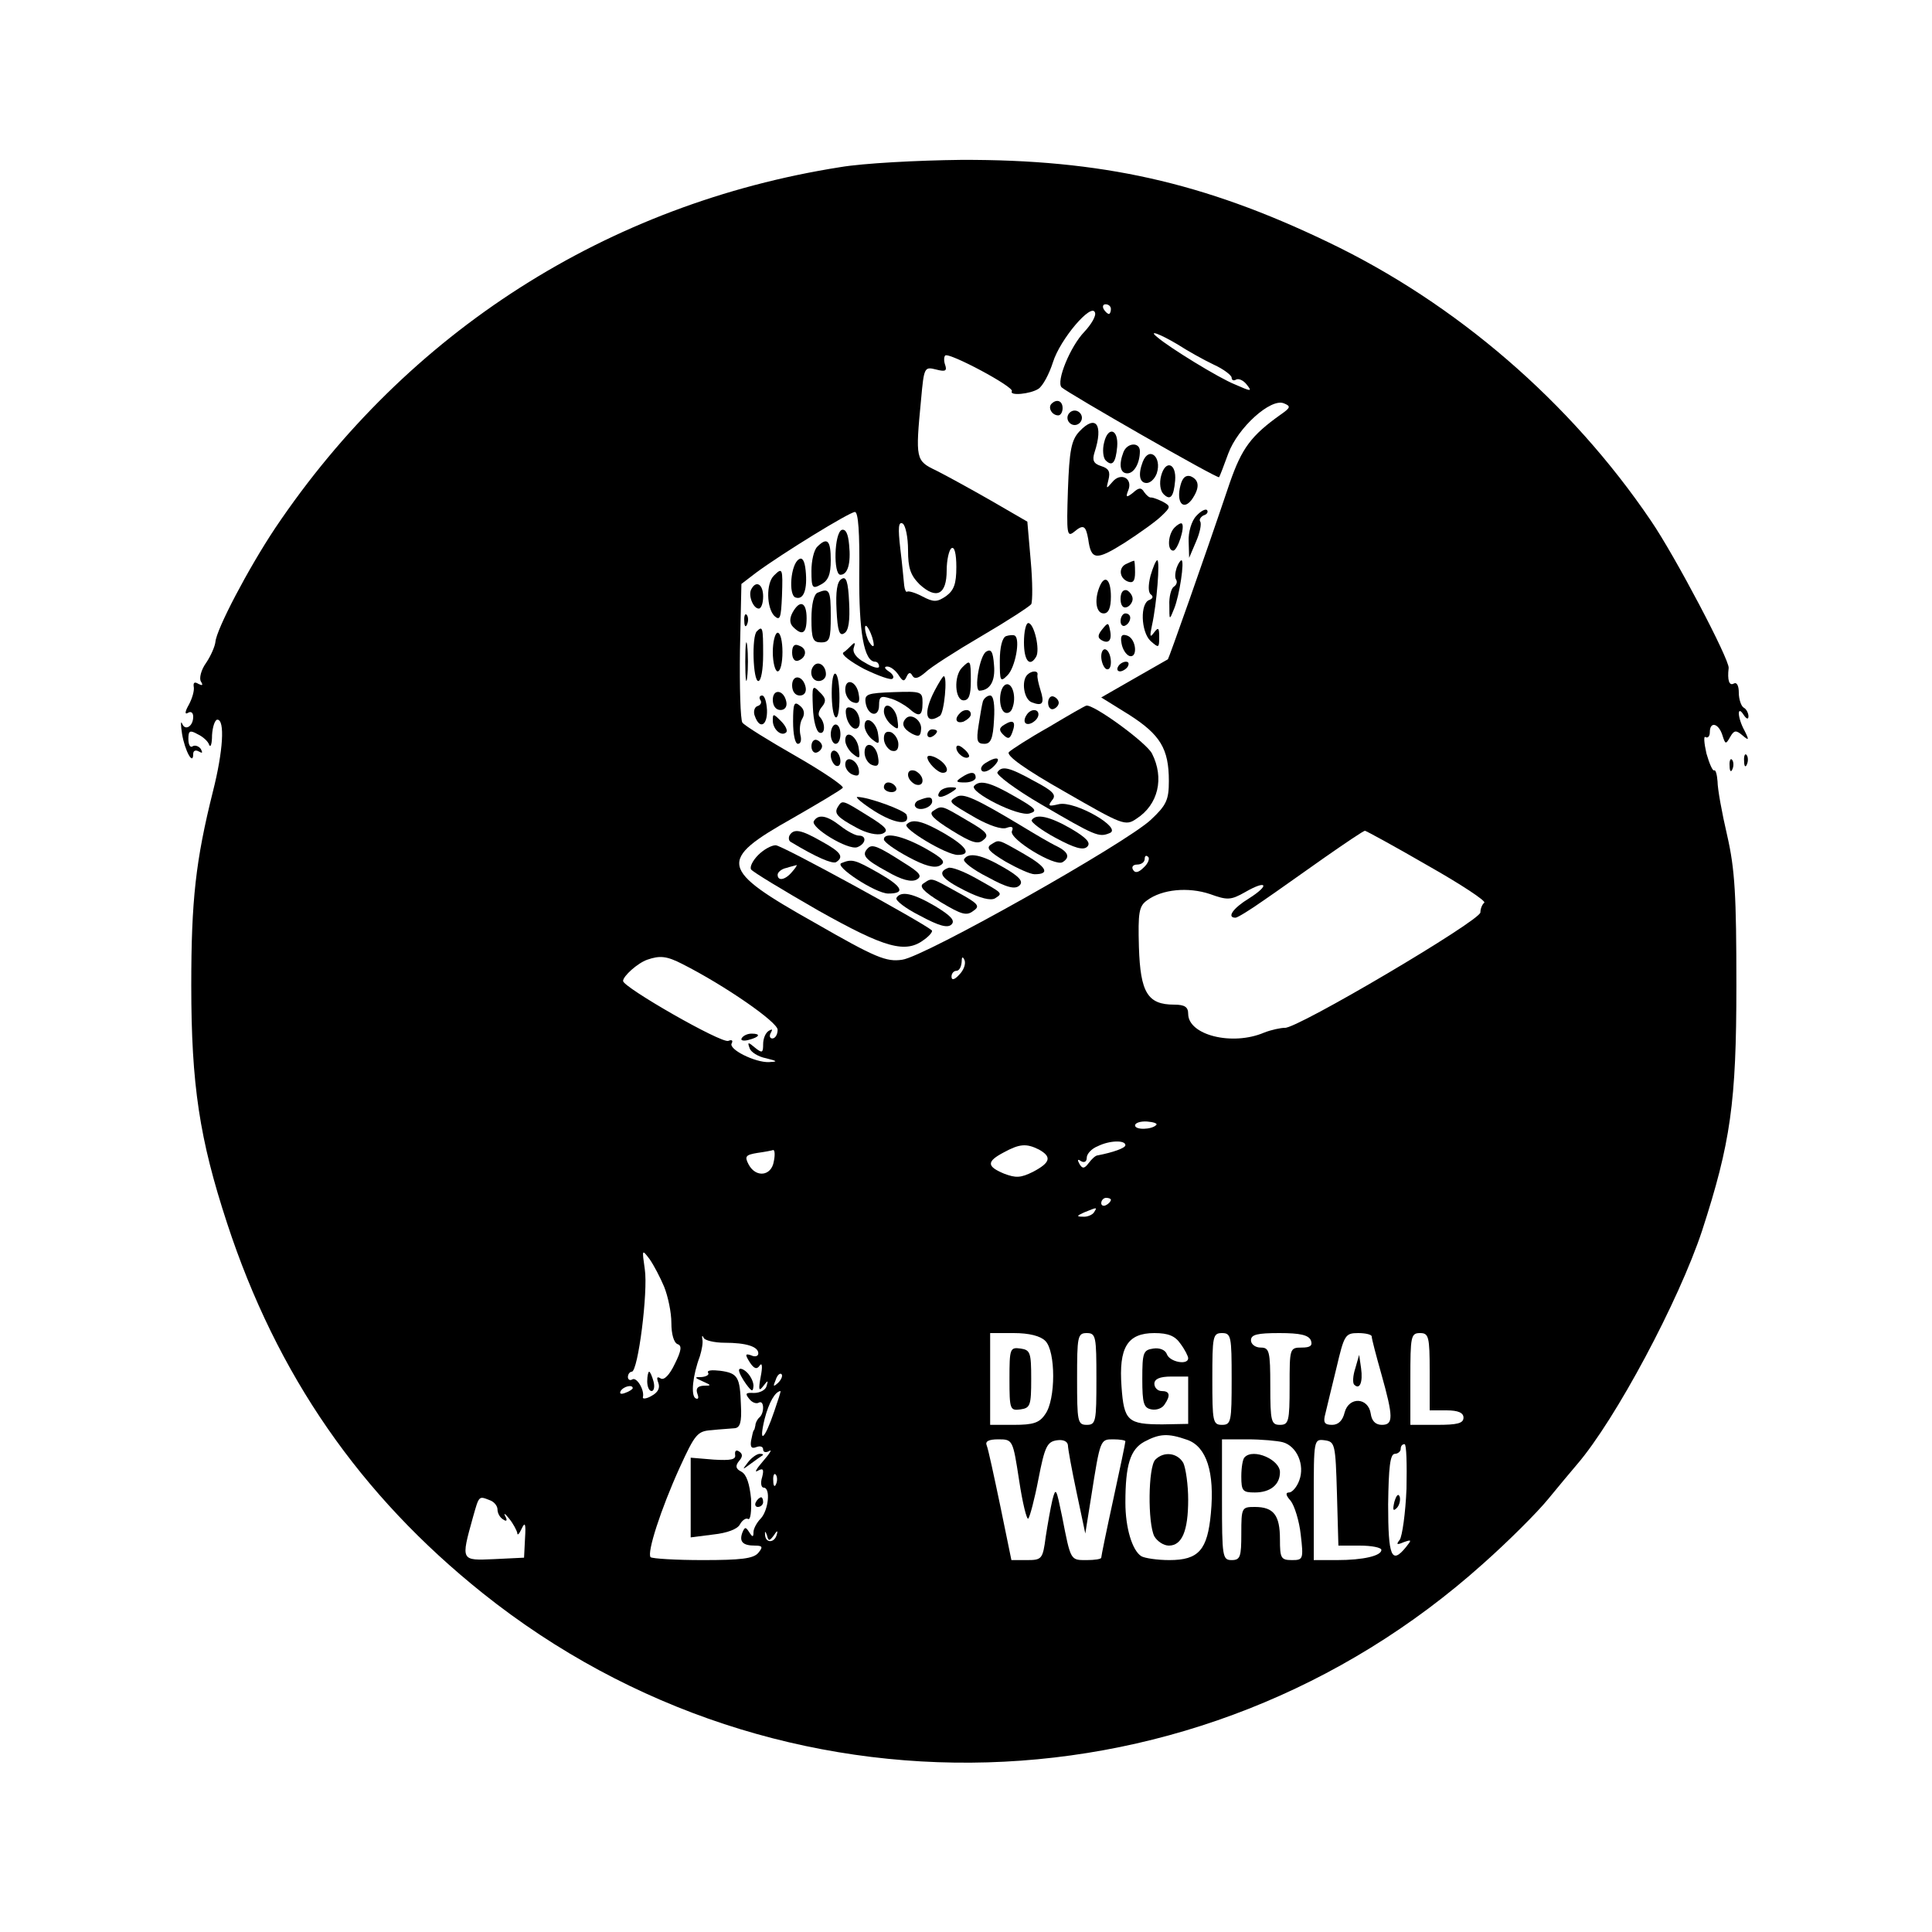 <?xml version="1.0" standalone="no"?>
<!DOCTYPE svg PUBLIC "-//W3C//DTD SVG 20010904//EN"
 "http://www.w3.org/TR/2001/REC-SVG-20010904/DTD/svg10.dtd">
<svg version="1.0" xmlns="http://www.w3.org/2000/svg"
 width="400pt" height="400pt" viewBox="0 0 400 400"
 preserveAspectRatio="xMidYMid meet">

<g transform="translate(0,400) scale(0.1,-0.1)"
fill="#000000" stroke="none">
<path d="M1740 3654 c-483 -76 -897 -341 -1170 -747 -56 -84 -122 -210 -124
-236 -1 -9 -9 -28 -19 -43 -11 -15 -15 -33 -11 -39 5 -8 3 -9 -5 -5 -8 5 -11
3 -10 -5 2 -8 -3 -25 -10 -38 -8 -14 -9 -21 -2 -17 6 4 11 1 11 -8 0 -20 -17
-30 -23 -14 -3 7 -3 -3 0 -22 6 -35 23 -66 23 -41 0 7 5 9 12 5 7 -4 8 -3 4 5
-4 6 -12 9 -17 6 -5 -4 -9 3 -9 15 0 17 3 19 19 10 11 -5 22 -15 24 -22 3 -7
6 2 6 20 1 17 6 32 11 32 16 0 12 -65 -9 -148 -36 -144 -45 -226 -45 -402 0
-206 17 -318 74 -492 103 -315 276 -564 530 -767 613 -489 1484 -464 2070 61
52 46 113 107 135 134 22 27 49 59 60 72 80 93 211 339 259 484 59 182 71 265
71 508 0 186 -3 240 -19 310 -11 47 -20 97 -20 112 -1 14 -4 25 -7 23 -3 -2
-10 14 -16 35 -5 22 -6 37 -2 34 5 -3 9 2 9 10 0 23 18 19 26 -6 6 -19 7 -20
16 -4 8 14 12 15 25 4 14 -12 15 -11 5 9 -15 27 -16 55 -2 33 6 -9 10 -10 10
-3 0 6 -4 15 -10 18 -5 3 -10 17 -10 31 0 14 -4 22 -10 19 -10 -6 -14 7 -11
32 2 17 -111 232 -161 305 -166 245 -403 450 -669 577 -258 124 -470 171 -759
170 -91 -1 -203 -7 -250 -15z m560 -294 c0 -5 -2 -10 -4 -10 -3 0 -8 5 -11 10
-3 6 -1 10 4 10 6 0 11 -4 11 -10z m-55 -47 c-29 -30 -59 -103 -47 -115 13
-12 323 -190 326 -186 1 1 10 24 19 49 20 54 88 115 115 104 15 -6 14 -9 -6
-23 -62 -44 -81 -70 -106 -142 -56 -166 -126 -363 -128 -365 -2 -1 -33 -19
-70 -40 l-68 -39 58 -36 c64 -41 82 -70 82 -137 0 -39 -5 -50 -37 -80 -52 -49
-469 -284 -515 -290 -33 -5 -55 4 -182 77 -197 111 -201 128 -45 216 54 31
101 59 104 63 2 4 -42 34 -98 66 -56 32 -106 63 -110 69 -4 6 -6 73 -5 149 l3
138 30 23 c54 40 194 126 205 126 7 0 10 -43 9 -127 -1 -122 10 -183 33 -183
4 0 8 -4 8 -10 0 -5 -13 -2 -29 8 -19 10 -27 22 -23 32 3 9 2 11 -4 5 -5 -5
-13 -13 -18 -16 -5 -4 15 -19 43 -34 29 -14 56 -24 59 -20 4 3 0 10 -8 15 -9
6 -10 10 -3 10 7 0 17 -8 23 -17 9 -14 12 -15 17 -4 4 9 8 10 12 2 5 -8 13 -5
27 7 10 10 63 44 116 75 53 31 99 61 103 66 3 6 3 46 -1 90 l-7 81 -76 44
c-42 24 -93 52 -113 62 -42 20 -43 23 -31 147 6 67 7 68 31 62 19 -5 23 -3 19
9 -3 8 -3 17 0 20 8 7 143 -65 138 -74 -6 -10 38 -6 55 5 9 6 22 30 30 55 15
48 80 124 87 103 3 -7 -8 -25 -22 -40z m193 -26 c20 -13 54 -32 75 -42 20 -9
37 -22 37 -27 0 -5 4 -7 9 -4 5 3 15 -1 22 -10 12 -15 10 -15 -24 0 -33 13
-137 77 -161 98 -20 16 5 7 42 -15z m-558 -426 c0 -37 5 -52 24 -71 35 -32 56
-21 56 29 0 22 5 43 10 46 6 4 10 -11 10 -39 0 -35 -5 -48 -21 -60 -19 -13
-26 -13 -49 -1 -15 8 -29 12 -32 10 -2 -2 -5 4 -6 13 -1 9 -4 44 -8 76 -5 43
-4 57 5 52 6 -4 11 -29 11 -55z m-71 -196 c0 -5 -4 -3 -9 5 -5 8 -9 22 -9 30
0 16 17 -16 18 -35z m1147 -457 c69 -39 122 -74 117 -77 -4 -3 -8 -12 -8 -20
0 -17 -381 -242 -405 -239 -8 0 -28 -4 -43 -10 -66 -28 -157 -5 -157 39 0 14
-7 19 -29 19 -55 0 -70 25 -73 119 -2 72 0 85 17 97 31 23 85 28 130 13 36
-13 43 -13 73 4 45 26 52 15 8 -13 -33 -20 -47 -40 -28 -40 4 0 30 16 57 35
28 19 85 60 128 90 43 30 80 55 83 55 2 0 61 -32 130 -72z m-588 -4 c-11 -11
-18 -12 -22 -5 -4 6 0 11 8 11 9 0 16 5 16 12 0 6 3 8 7 4 4 -3 0 -14 -9 -22z
m-955 -200 c87 -44 197 -120 197 -136 0 -10 -5 -18 -11 -18 -5 0 -7 5 -3 12 4
7 3 8 -4 4 -7 -4 -12 -16 -12 -28 0 -18 -2 -19 -17 -7 -14 12 -16 12 -11 -1 2
-8 18 -18 34 -21 24 -6 25 -7 6 -8 -29 -1 -85 27 -77 39 3 6 0 8 -7 5 -14 -6
-218 111 -218 124 0 10 30 37 50 44 26 9 40 8 73 -9z m573 -22 c-10 -11 -16
-12 -16 -4 0 7 5 12 10 12 6 0 10 8 11 18 0 11 2 13 6 4 3 -8 -2 -21 -11 -30z
m408 -311 c-9 -10 -44 -11 -44 -1 0 5 11 9 25 8 13 -1 22 -4 19 -7z m-64 -42
c0 -6 -26 -15 -57 -21 -5 0 -13 -8 -19 -16 -9 -12 -13 -12 -19 -2 -5 9 -4 11
3 6 7 -4 12 -1 12 7 0 8 10 19 23 24 24 12 57 13 57 2z m-179 -9 c27 -15 24
-27 -12 -46 -26 -13 -36 -13 -60 -4 -36 15 -37 25 -1 44 33 18 47 19 73 6z
m-549 -25 c-5 -30 -37 -34 -52 -6 -9 17 -6 20 18 24 15 2 30 5 33 6 3 0 4 -10
1 -24z m698 -79 c0 -3 -4 -8 -10 -11 -5 -3 -10 -1 -10 4 0 6 5 11 10 11 6 0
10 -2 10 -4z m-35 -26 c-3 -5 -14 -10 -23 -9 -14 0 -13 2 3 9 27 11 27 11 20
0z m-890 -154 c8 -20 15 -53 15 -75 0 -23 5 -41 13 -44 9 -3 8 -13 -6 -41 -11
-23 -22 -34 -29 -30 -8 5 -9 2 -5 -9 4 -11 -1 -20 -14 -27 -10 -6 -19 -7 -18
-3 4 15 -13 43 -22 37 -5 -3 -9 0 -9 5 0 6 4 11 8 11 13 0 34 166 27 212 -6
42 -6 42 10 21 9 -13 22 -38 30 -57z m125 -116 c45 0 70 -8 70 -22 0 -6 -7 -8
-15 -4 -12 4 -13 2 -3 -14 9 -14 15 -16 21 -7 5 7 6 -3 2 -23 -5 -27 -4 -32 5
-20 10 13 11 13 7 0 -2 -8 -14 -14 -26 -14 -17 1 -19 -1 -10 -12 6 -8 15 -11
20 -8 11 6 12 -20 2 -30 -5 -4 -9 -12 -9 -17 -1 -5 -2 -10 -4 -11 -1 -2 -3
-11 -5 -21 -2 -13 1 -17 11 -13 8 3 14 1 14 -5 0 -6 6 -7 13 -3 6 4 1 -5 -13
-21 -14 -16 -19 -25 -11 -20 11 6 13 3 9 -13 -4 -12 -2 -22 3 -22 15 0 10 -47
-6 -64 -8 -8 -15 -21 -15 -28 0 -11 -2 -11 -9 0 -7 11 -9 11 -14 -1 -7 -19 1
-27 26 -27 16 0 17 -3 7 -15 -10 -12 -36 -15 -115 -15 -56 0 -104 3 -108 6 -8
9 21 99 60 185 32 70 37 76 66 78 18 2 39 3 48 4 11 1 15 12 13 48 -2 58 -6
66 -43 71 -17 2 -28 1 -25 -4 3 -4 -3 -8 -13 -9 -16 0 -16 -1 2 -9 18 -8 19
-9 1 -9 -12 -1 -16 -6 -12 -17 3 -8 2 -12 -4 -9 -10 6 -6 47 9 87 4 13 7 29 5
36 -1 7 0 8 3 2 2 -5 22 -10 43 -10z m664 4 c22 -21 22 -122 0 -152 -12 -18
-25 -22 -65 -22 l-49 0 0 95 0 95 49 0 c32 0 55 -6 65 -16z m106 -79 c0 -88
-1 -95 -20 -95 -19 0 -20 7 -20 95 0 88 1 95 20 95 19 0 20 -7 20 -95z m174
73 c9 -12 16 -26 16 -30 0 -15 -38 -8 -44 8 -3 9 -15 14 -28 12 -21 -3 -23 -8
-23 -63 0 -51 3 -60 19 -63 10 -2 22 2 27 10 13 19 11 28 -6 28 -8 0 -15 7
-15 15 0 10 11 15 35 15 l35 0 0 -49 0 -49 -53 -1 c-72 0 -80 7 -85 78 -6 81
12 111 68 111 29 0 43 -6 54 -22z m106 -73 c0 -88 -1 -95 -20 -95 -19 0 -20 7
-20 95 0 88 1 95 20 95 19 0 20 -7 20 -95z m164 80 c4 -11 -1 -15 -19 -15 -25
0 -25 -2 -25 -80 0 -73 -2 -80 -20 -80 -18 0 -20 7 -20 80 0 73 -2 80 -20 80
-11 0 -20 7 -20 15 0 12 13 15 59 15 43 0 60 -4 65 -15z m126 8 c0 -5 9 -39
20 -78 25 -89 25 -105 1 -105 -13 0 -21 8 -23 23 -5 34 -45 36 -54 3 -4 -17
-13 -26 -26 -26 -16 0 -19 5 -14 23 3 12 13 55 23 95 16 68 18 72 45 72 15 0
28 -3 28 -7z m120 -73 l0 -80 35 0 c24 0 35 -5 35 -15 0 -12 -13 -15 -55 -15
l-55 0 0 95 c0 88 1 95 20 95 18 0 20 -7 20 -80z m-1349 -23 c-10 -9 -11 -8
-5 6 3 10 9 15 12 12 3 -3 0 -11 -7 -18z m-301 -11 c0 -2 -7 -7 -16 -10 -8 -3
-12 -2 -9 4 6 10 25 14 25 6z m293 -48 c-20 -59 -33 -70 -20 -16 9 35 22 57
33 58 1 0 -5 -19 -13 -42z m855 -59 c40 -14 57 -67 49 -152 -7 -76 -25 -97
-86 -97 -25 0 -51 4 -58 8 -19 12 -33 59 -33 111 0 78 10 110 39 126 32 17 49
18 89 4z m-348 -84 c7 -47 16 -83 19 -79 3 3 13 40 21 82 13 67 18 77 38 80
13 2 22 -2 23 -10 0 -7 8 -51 18 -98 l18 -85 12 75 c19 121 19 120 46 120 14
0 25 -2 25 -4 0 -3 -11 -56 -25 -120 -14 -64 -25 -118 -25 -121 0 -3 -14 -5
-30 -5 -34 0 -33 -2 -51 90 -12 58 -13 62 -20 35 -4 -17 -10 -51 -14 -77 -6
-46 -8 -48 -39 -48 l-32 0 -23 112 c-13 62 -25 118 -28 125 -4 9 4 13 24 13
30 0 30 -1 43 -85z m546 79 c29 -8 46 -47 34 -79 -5 -14 -15 -25 -21 -25 -8 0
-7 -6 3 -17 8 -10 18 -42 21 -70 6 -51 5 -53 -18 -53 -23 0 -25 4 -25 43 0 50
-13 67 -52 67 -27 0 -28 -1 -28 -55 0 -48 -2 -55 -20 -55 -19 0 -20 7 -20 125
l0 125 53 0 c28 0 62 -3 73 -6z m112 -106 l3 -108 44 0 c25 0 45 -4 45 -9 0
-12 -37 -21 -92 -21 l-48 0 0 126 c0 124 0 125 23 122 21 -3 22 -8 25 -110z
m144 10 c-2 -51 -9 -99 -14 -106 -8 -10 -6 -11 8 -5 17 6 17 5 5 -10 -30 -37
-37 -20 -37 88 1 77 4 105 14 105 6 0 12 5 12 10 0 6 3 10 8 10 4 0 5 -42 4
-92z m-1305 10 c-3 -8 -6 -5 -6 6 -1 11 2 17 5 13 3 -3 4 -12 1 -19z m-593
-34 c9 -3 16 -12 16 -19 0 -8 5 -17 12 -21 7 -5 9 -2 4 7 -4 8 0 5 8 -5 9 -11
16 -25 17 -30 0 -6 4 -2 9 9 7 15 9 11 7 -20 l-2 -40 -62 -3 c-69 -3 -69 -4
-44 86 13 46 12 45 35 36z m588 -73 c7 11 9 11 6 1 -5 -17 -23 -17 -24 0 -1 9
1 8 4 -1 3 -12 5 -12 14 0z"/>
<path d="M2177 3164 c-8 -8 1 -24 14 -24 5 0 9 7 9 15 0 15 -12 20 -23 9z"/>
<path d="M2210 3135 c0 -8 7 -15 15 -15 8 0 15 7 15 15 0 8 -7 15 -15 15 -8 0
-15 -7 -15 -15z"/>
<path d="M2235 3107 c-17 -18 -21 -39 -24 -122 -3 -91 -2 -98 13 -86 19 16 24
13 29 -15 6 -44 16 -45 75 -8 31 20 66 45 77 56 19 18 19 20 3 29 -10 5 -21 9
-24 9 -4 -1 -10 4 -15 11 -6 10 -11 10 -23 -1 -14 -11 -16 -10 -10 5 10 25
-16 38 -33 17 -13 -15 -13 -15 -8 5 4 16 1 23 -15 28 -16 5 -19 12 -14 28 19
58 3 80 -31 44z"/>
<path d="M2286 3084 c-4 -15 -2 -32 3 -37 14 -14 21 -5 24 28 3 37 -19 43 -27
9z"/>
<path d="M2326 3064 c-10 -26 -7 -44 8 -44 14 0 26 21 26 46 0 19 -26 18 -34
-2z"/>
<path d="M2366 3044 c-10 -26 -7 -44 8 -44 8 0 17 9 21 20 11 34 -16 57 -29
24z"/>
<path d="M2404 3015 c-4 -15 -2 -31 5 -38 14 -14 21 -6 24 28 3 36 -20 44 -29
10z"/>
<path d="M2444 2995 c-9 -34 5 -53 23 -30 17 24 17 41 -2 49 -10 3 -17 -3 -21
-19z"/>
<path d="M2477 2932 c-10 -10 -17 -34 -16 -53 l1 -34 14 33 c8 18 12 37 9 42
-3 4 1 10 7 13 7 2 10 7 7 11 -3 3 -13 -2 -22 -12z"/>
<path d="M2432 2908 c-14 -14 -16 -48 -3 -48 9 0 25 49 18 56 -2 2 -9 -2 -15
-8z"/>
<path d="M1743 2903 c-16 -6 -18 -93 -3 -93 15 0 22 23 18 62 -2 23 -7 33 -15
31z"/>
<path d="M1692 2868 c-7 -7 -12 -29 -12 -50 0 -36 2 -38 20 -28 15 8 20 21 20
50 0 41 -7 49 -28 28z"/>
<path d="M1654 2842 c-17 -10 -22 -74 -7 -79 17 -6 25 17 21 56 -2 20 -7 28
-14 23z"/>
<path d="M2333 2833 c-18 -7 -16 -30 2 -37 11 -4 15 1 15 19 0 14 -1 25 -2 24
-2 0 -9 -3 -15 -6z"/>
<path d="M2382 2808 c-5 -20 -5 -35 1 -39 5 -4 4 -8 -3 -11 -20 -6 -18 -66 2
-85 17 -15 18 -15 18 8 0 20 -2 21 -11 9 -8 -11 -9 -8 -4 15 10 45 17 135 11
135 -3 0 -9 -15 -14 -32z"/>
<path d="M2436 2824 c-3 -9 -4 -20 -1 -24 3 -5 1 -11 -5 -15 -5 -3 -10 -21 -9
-38 0 -32 0 -32 10 -7 11 27 22 100 15 100 -2 0 -7 -7 -10 -16z"/>
<path d="M1602 2808 c-16 -16 -15 -66 1 -83 12 -11 14 -5 16 41 2 58 1 60 -17
42z"/>
<path d="M1742 2801 c-9 -5 -12 -26 -10 -64 2 -43 6 -55 16 -48 9 5 12 26 10
64 -2 43 -6 55 -16 48z"/>
<path d="M2276 2784 c-11 -28 -6 -54 9 -54 10 0 15 11 15 35 0 36 -13 47 -24
19z"/>
<path d="M1556 2781 c-8 -12 3 -41 15 -41 5 0 9 11 9 25 0 25 -14 34 -24 16z"/>
<path d="M1693 2773 c-8 -3 -13 -24 -13 -54 0 -42 3 -49 20 -49 18 0 20 7 20
55 0 54 -3 58 -27 48z"/>
<path d="M2320 2760 c0 -13 5 -20 13 -17 6 2 12 10 12 17 0 7 -6 15 -12 18 -8
2 -13 -5 -13 -18z"/>
<path d="M1641 2732 c-7 -13 -6 -23 1 -30 19 -19 28 -14 28 18 0 34 -14 39
-29 12z"/>
<path d="M1541 2714 c0 -11 3 -14 6 -6 3 7 2 16 -1 19 -3 4 -6 -2 -5 -13z"/>
<path d="M2320 2714 c0 -8 5 -12 10 -9 6 3 10 10 10 16 0 5 -4 9 -10 9 -5 0
-10 -7 -10 -16z"/>
<path d="M2120 2670 c0 -38 12 -52 25 -30 9 14 -4 70 -16 70 -5 0 -9 -18 -9
-40z"/>
<path d="M2282 2697 c-9 -11 -10 -17 -2 -22 15 -9 23 -1 18 21 -3 15 -4 16
-16 1z"/>
<path d="M1567 2693 c-11 -10 -8 -103 3 -103 6 0 10 25 10 55 0 56 -1 60 -13
48z"/>
<path d="M1543 2630 c0 -36 2 -50 4 -32 2 17 2 47 0 65 -2 17 -4 3 -4 -33z"/>
<path d="M1600 2650 c0 -22 5 -40 10 -40 6 0 10 18 10 40 0 22 -4 40 -10 40
-5 0 -10 -18 -10 -40z"/>
<path d="M2083 2683 c-8 -3 -13 -23 -13 -51 0 -43 1 -45 16 -30 16 16 27 75
15 82 -3 2 -12 1 -18 -1z"/>
<path d="M2322 2668 c2 -12 9 -23 16 -26 18 -6 15 35 -4 42 -11 4 -15 0 -12
-16z"/>
<path d="M1640 2649 c0 -12 5 -19 12 -17 18 6 20 25 3 31 -10 5 -15 0 -15 -14z"/>
<path d="M2042 2651 c-14 -8 -26 -81 -14 -81 22 1 33 20 30 53 -2 28 -6 34
-16 28z"/>
<path d="M2280 2641 c0 -11 5 -23 10 -26 6 -3 10 3 10 14 0 11 -4 23 -10 26
-5 3 -10 -3 -10 -14z"/>
<path d="M1686 2623 c-12 -12 -6 -33 9 -33 8 0 15 6 15 14 0 17 -14 28 -24 19z"/>
<path d="M1992 2618 c-18 -18 -15 -68 3 -68 11 0 15 11 15 40 0 44 -1 45 -18
28z"/>
<path d="M2315 2620 c-3 -5 -2 -10 4 -10 5 0 13 5 16 10 3 6 2 10 -4 10 -5 0
-13 -4 -16 -10z"/>
<path d="M1722 2565 c0 -25 3 -47 8 -50 5 -3 8 15 8 40 0 25 -3 47 -8 50 -5 3
-8 -15 -8 -40z"/>
<path d="M2127 2603 c-13 -13 -7 -51 9 -57 23 -9 27 -2 18 26 -4 13 -7 26 -6
31 2 9 -12 9 -21 0z"/>
<path d="M1640 2581 c0 -12 6 -21 16 -21 9 0 14 7 12 17 -5 25 -28 28 -28 4z"/>
<path d="M1935 2570 c-24 -46 -19 -72 11 -52 9 6 16 82 8 82 -2 0 -10 -13 -19
-30z"/>
<path d="M1750 2572 c0 -11 7 -23 16 -26 11 -4 15 0 12 16 -4 28 -28 36 -28
10z"/>
<path d="M2083 2583 c-15 -5 -17 -49 -3 -58 6 -3 13 0 16 9 9 23 0 53 -13 49z"/>
<path d="M1683 2535 c1 -27 7 -50 14 -52 12 -4 12 21 0 33 -4 4 -2 13 5 21 9
11 8 18 -5 30 -15 16 -16 13 -14 -32z"/>
<path d="M1600 2551 c0 -12 6 -21 16 -21 9 0 14 7 12 17 -5 25 -28 28 -28 4z"/>
<path d="M1792 2546 c4 -28 28 -33 28 -6 0 18 4 20 23 14 12 -3 29 -13 38 -20
22 -20 29 -17 29 11 0 23 -2 24 -60 22 -54 -2 -60 -4 -58 -21z"/>
<path d="M1574 2551 c4 -5 1 -11 -6 -13 -6 -2 -9 -12 -5 -21 10 -28 26 -19 25
13 -1 17 -5 30 -10 30 -5 0 -7 -4 -4 -9z"/>
<path d="M2035 2548 c-2 -7 -6 -30 -9 -50 -5 -32 -3 -38 12 -38 13 0 18 10 20
50 2 31 -1 50 -8 50 -6 0 -13 -6 -15 -12z"/>
<path d="M2170 2545 c0 -9 5 -15 11 -13 6 2 11 8 11 13 0 5 -5 11 -11 13 -6 2
-11 -4 -11 -13z"/>
<path d="M1642 2506 c0 -26 4 -46 10 -46 6 0 8 8 5 19 -2 10 -1 25 4 33 6 10
4 20 -5 27 -12 10 -14 4 -14 -33z"/>
<path d="M1752 2518 c2 -12 9 -23 16 -26 18 -6 15 35 -4 42 -11 4 -15 0 -12
-16z"/>
<path d="M1830 2527 c0 -8 7 -21 16 -28 14 -11 15 -10 12 11 -3 26 -28 41 -28
17z"/>
<path d="M2172 2495 c-41 -23 -78 -47 -83 -52 -7 -7 34 -36 115 -82 120 -69
126 -72 149 -56 45 29 58 84 32 135 -12 23 -122 103 -136 99 -2 0 -37 -20 -77
-44z"/>
<path d="M1987 2523 c-12 -12 -7 -22 8 -17 8 4 15 10 15 15 0 11 -14 12 -23 2z"/>
<path d="M2125 2519 c-4 -6 -5 -13 -2 -16 7 -7 27 6 27 18 0 12 -17 12 -25 -2z"/>
<path d="M1600 2508 c0 -18 18 -34 28 -24 3 4 -2 14 -11 23 -16 16 -17 16 -17
1z"/>
<path d="M1876 2513 c-11 -11 -6 -22 12 -32 14 -7 18 -6 19 9 2 18 -20 34 -31
23z"/>
<path d="M1790 2497 c0 -8 7 -21 16 -28 14 -11 15 -10 12 11 -3 26 -28 41 -28
17z"/>
<path d="M2080 2500 c-12 -7 -12 -12 -3 -21 10 -10 14 -9 19 5 8 22 2 27 -16
16z"/>
<path d="M1720 2480 c0 -11 5 -20 10 -20 6 0 10 9 10 20 0 11 -4 20 -10 20 -5
0 -10 -9 -10 -20z"/>
<path d="M1830 2471 c0 -10 7 -21 15 -25 10 -3 15 1 15 13 0 10 -7 21 -15 25
-10 3 -15 -1 -15 -13z"/>
<path d="M1920 2479 c0 -5 5 -7 10 -4 6 3 10 8 10 11 0 2 -4 4 -10 4 -5 0 -10
-5 -10 -11z"/>
<path d="M1750 2467 c0 -8 7 -21 16 -28 14 -11 15 -10 12 11 -3 26 -28 41 -28
17z"/>
<path d="M1680 2455 c0 -9 5 -15 11 -13 6 2 11 8 11 13 0 5 -5 11 -11 13 -6 2
-11 -4 -11 -13z"/>
<path d="M1790 2442 c0 -11 7 -23 16 -26 11 -4 15 0 12 16 -4 28 -28 36 -28
10z"/>
<path d="M1980 2452 c0 -12 19 -26 26 -19 2 2 -2 10 -11 17 -9 8 -15 8 -15 2z"/>
<path d="M1720 2436 c0 -8 5 -18 10 -21 6 -3 10 1 10 9 0 8 -4 18 -10 21 -5 3
-10 -1 -10 -9z"/>
<path d="M1920 2432 c0 -10 21 -32 32 -32 16 0 8 19 -12 30 -11 6 -20 7 -20 2z"/>
<path d="M1750 2417 c0 -8 7 -18 16 -21 11 -4 14 -1 12 11 -4 21 -28 30 -28
10z"/>
<path d="M2040 2420 c-8 -5 -11 -12 -7 -16 4 -4 15 0 24 9 18 18 8 23 -17 7z"/>
<path d="M1880 2396 c0 -8 7 -16 15 -20 9 -3 15 0 15 8 0 8 -7 16 -15 20 -9 3
-15 0 -15 -8z"/>
<path d="M2065 2401 c-3 -5 37 -35 90 -66 113 -66 120 -69 142 -60 29 10 -72
68 -105 60 -21 -5 -23 -4 -14 8 10 11 3 19 -37 40 -52 29 -67 32 -76 18z"/>
<path d="M1990 2390 c-12 -8 -11 -10 8 -10 12 0 22 5 22 10 0 13 -11 13 -30 0z"/>
<path d="M1830 2370 c0 -5 7 -10 16 -10 8 0 12 5 9 10 -3 6 -10 10 -16 10 -5
0 -9 -4 -9 -10z"/>
<path d="M2017 2373 c-12 -12 92 -65 115 -57 17 5 13 10 -31 35 -50 29 -72 35
-84 22z"/>
<path d="M1945 2360 c-8 -13 5 -13 25 0 13 8 13 10 -2 10 -9 0 -20 -4 -23 -10z"/>
<path d="M1980 2350 c-17 -10 -18 -10 41 -44 27 -15 53 -24 63 -20 11 4 15 2
11 -7 -6 -16 89 -74 105 -64 16 10 12 21 -12 33 -13 6 -45 25 -73 42 -95 57
-121 69 -135 60z"/>
<path d="M1810 2321 c43 -27 75 -31 67 -8 -3 9 -79 37 -102 37 -5 0 10 -13 35
-29z"/>
<path d="M1902 2343 c-6 -2 -10 -9 -7 -13 7 -11 35 -2 35 11 0 10 -8 10 -28 2z"/>
<path d="M1735 2330 c-9 -14 -2 -22 39 -44 20 -11 42 -16 53 -12 14 6 9 13
-30 37 -53 33 -53 33 -62 19z"/>
<path d="M1932 2321 c-10 -6 1 -17 38 -40 42 -26 55 -30 66 -20 13 10 7 17
-33 40 -54 32 -53 32 -71 20z"/>
<path d="M1685 2300 c-8 -13 71 -61 90 -54 18 7 20 24 3 24 -7 0 -24 9 -38 20
-28 22 -46 25 -55 10z"/>
<path d="M2136 2302 c-2 -4 20 -21 50 -37 39 -21 57 -26 65 -18 8 8 -1 18 -33
37 -45 26 -73 32 -82 18z"/>
<path d="M1877 2293 c-9 -8 82 -63 106 -63 29 0 19 17 -27 44 -45 26 -67 32
-79 19z"/>
<path d="M1635 2271 c-3 -5 -2 -12 2 -14 53 -32 86 -46 94 -42 17 11 10 21
-30 43 -42 24 -57 27 -66 13z"/>
<path d="M1830 2262 c0 -5 22 -21 50 -36 35 -19 55 -24 66 -18 13 7 8 14 -31
36 -47 26 -85 34 -85 18z"/>
<path d="M2051 2251 c-10 -7 -2 -15 31 -35 25 -14 51 -26 60 -26 33 0 25 15
-22 42 -56 32 -51 30 -69 19z"/>
<path d="M1570 2230 c-12 -12 -18 -25 -15 -30 3 -5 66 -43 139 -85 139 -78
181 -90 220 -60 11 8 18 17 15 19 -20 17 -310 176 -323 176 -9 0 -25 -9 -36
-20z m70 -35 c-14 -17 -30 -20 -30 -6 0 5 8 12 18 14 9 3 19 5 21 6 2 0 -2 -6
-9 -14z"/>
<path d="M1797 2244 c-14 -14 -7 -23 39 -48 31 -18 51 -23 62 -17 12 7 7 14
-27 35 -53 34 -65 39 -74 30z"/>
<path d="M1996 2221 c-3 -5 19 -22 49 -37 40 -22 57 -26 66 -17 8 8 0 18 -33
37 -46 27 -73 32 -82 17z"/>
<path d="M1742 2213 c-16 -6 71 -63 97 -63 36 0 30 14 -19 42 -51 29 -56 30
-78 21z"/>
<path d="M1963 2203 c-24 -9 -13 -23 35 -47 32 -16 53 -21 62 -16 17 11 17 10
-40 42 -25 14 -51 24 -57 21z"/>
<path d="M1912 2171 c-10 -6 0 -17 36 -39 42 -25 53 -29 67 -18 15 10 11 15
-33 39 -56 31 -52 30 -70 18z"/>
<path d="M1856 2141 c-3 -5 19 -22 49 -37 39 -21 57 -26 65 -18 8 8 -1 18 -34
38 -46 27 -71 32 -80 17z"/>
<path d="M1536 1851 c-4 -5 3 -7 14 -4 23 6 26 13 6 13 -8 0 -17 -4 -20 -9z"/>
<path d="M1340 1140 c0 -11 4 -20 9 -20 5 0 7 9 4 20 -3 11 -7 20 -9 20 -2 0
-4 -9 -4 -20z"/>
<path d="M1530 1163 c0 -5 7 -18 15 -29 12 -16 14 -16 15 -3 0 9 -7 22 -15 29
-8 7 -15 8 -15 3z"/>
<path d="M1522 988 c2 -10 -9 -12 -44 -10 l-48 4 0 -82 0 -83 47 6 c28 3 50
11 55 21 5 9 13 14 17 11 5 -2 7 16 6 42 -3 30 -9 50 -20 56 -12 6 -13 12 -5
22 8 9 8 15 0 20 -6 4 -9 1 -8 -7z"/>
<path d="M1549 973 c-13 -17 -13 -17 6 -3 11 8 22 16 24 17 2 2 0 3 -6 3 -6 0
-17 -8 -24 -17z"/>
<path d="M1565 890 c-3 -5 -1 -10 4 -10 6 0 11 5 11 10 0 6 -2 10 -4 10 -3 0
-8 -4 -11 -10z"/>
<path d="M2090 1145 c0 -63 1 -66 23 -63 20 3 22 8 22 63 0 55 -2 60 -22 63
-22 3 -23 0 -23 -63z"/>
<path d="M2806 1167 c-5 -15 -6 -31 -2 -34 11 -11 18 5 14 34 l-4 28 -8 -28z"/>
<path d="M2392 978 c-15 -15 -16 -132 -2 -159 6 -10 19 -19 30 -19 27 0 40 30
40 95 0 31 -5 65 -10 76 -12 21 -40 25 -58 7z"/>
<path d="M2577 983 c-4 -3 -7 -21 -7 -40 0 -30 3 -33 28 -33 32 0 52 16 52 42
0 26 -55 50 -73 31z"/>
<path d="M2887 891 c-4 -17 -3 -21 5 -13 5 5 8 16 6 23 -3 8 -7 3 -11 -10z"/>
<path d="M3611 2424 c0 -11 3 -14 6 -6 3 7 2 16 -1 19 -3 4 -6 -2 -5 -13z"/>
<path d="M3581 2414 c0 -11 3 -14 6 -6 3 7 2 16 -1 19 -3 4 -6 -2 -5 -13z"/>
</g>
</svg>
